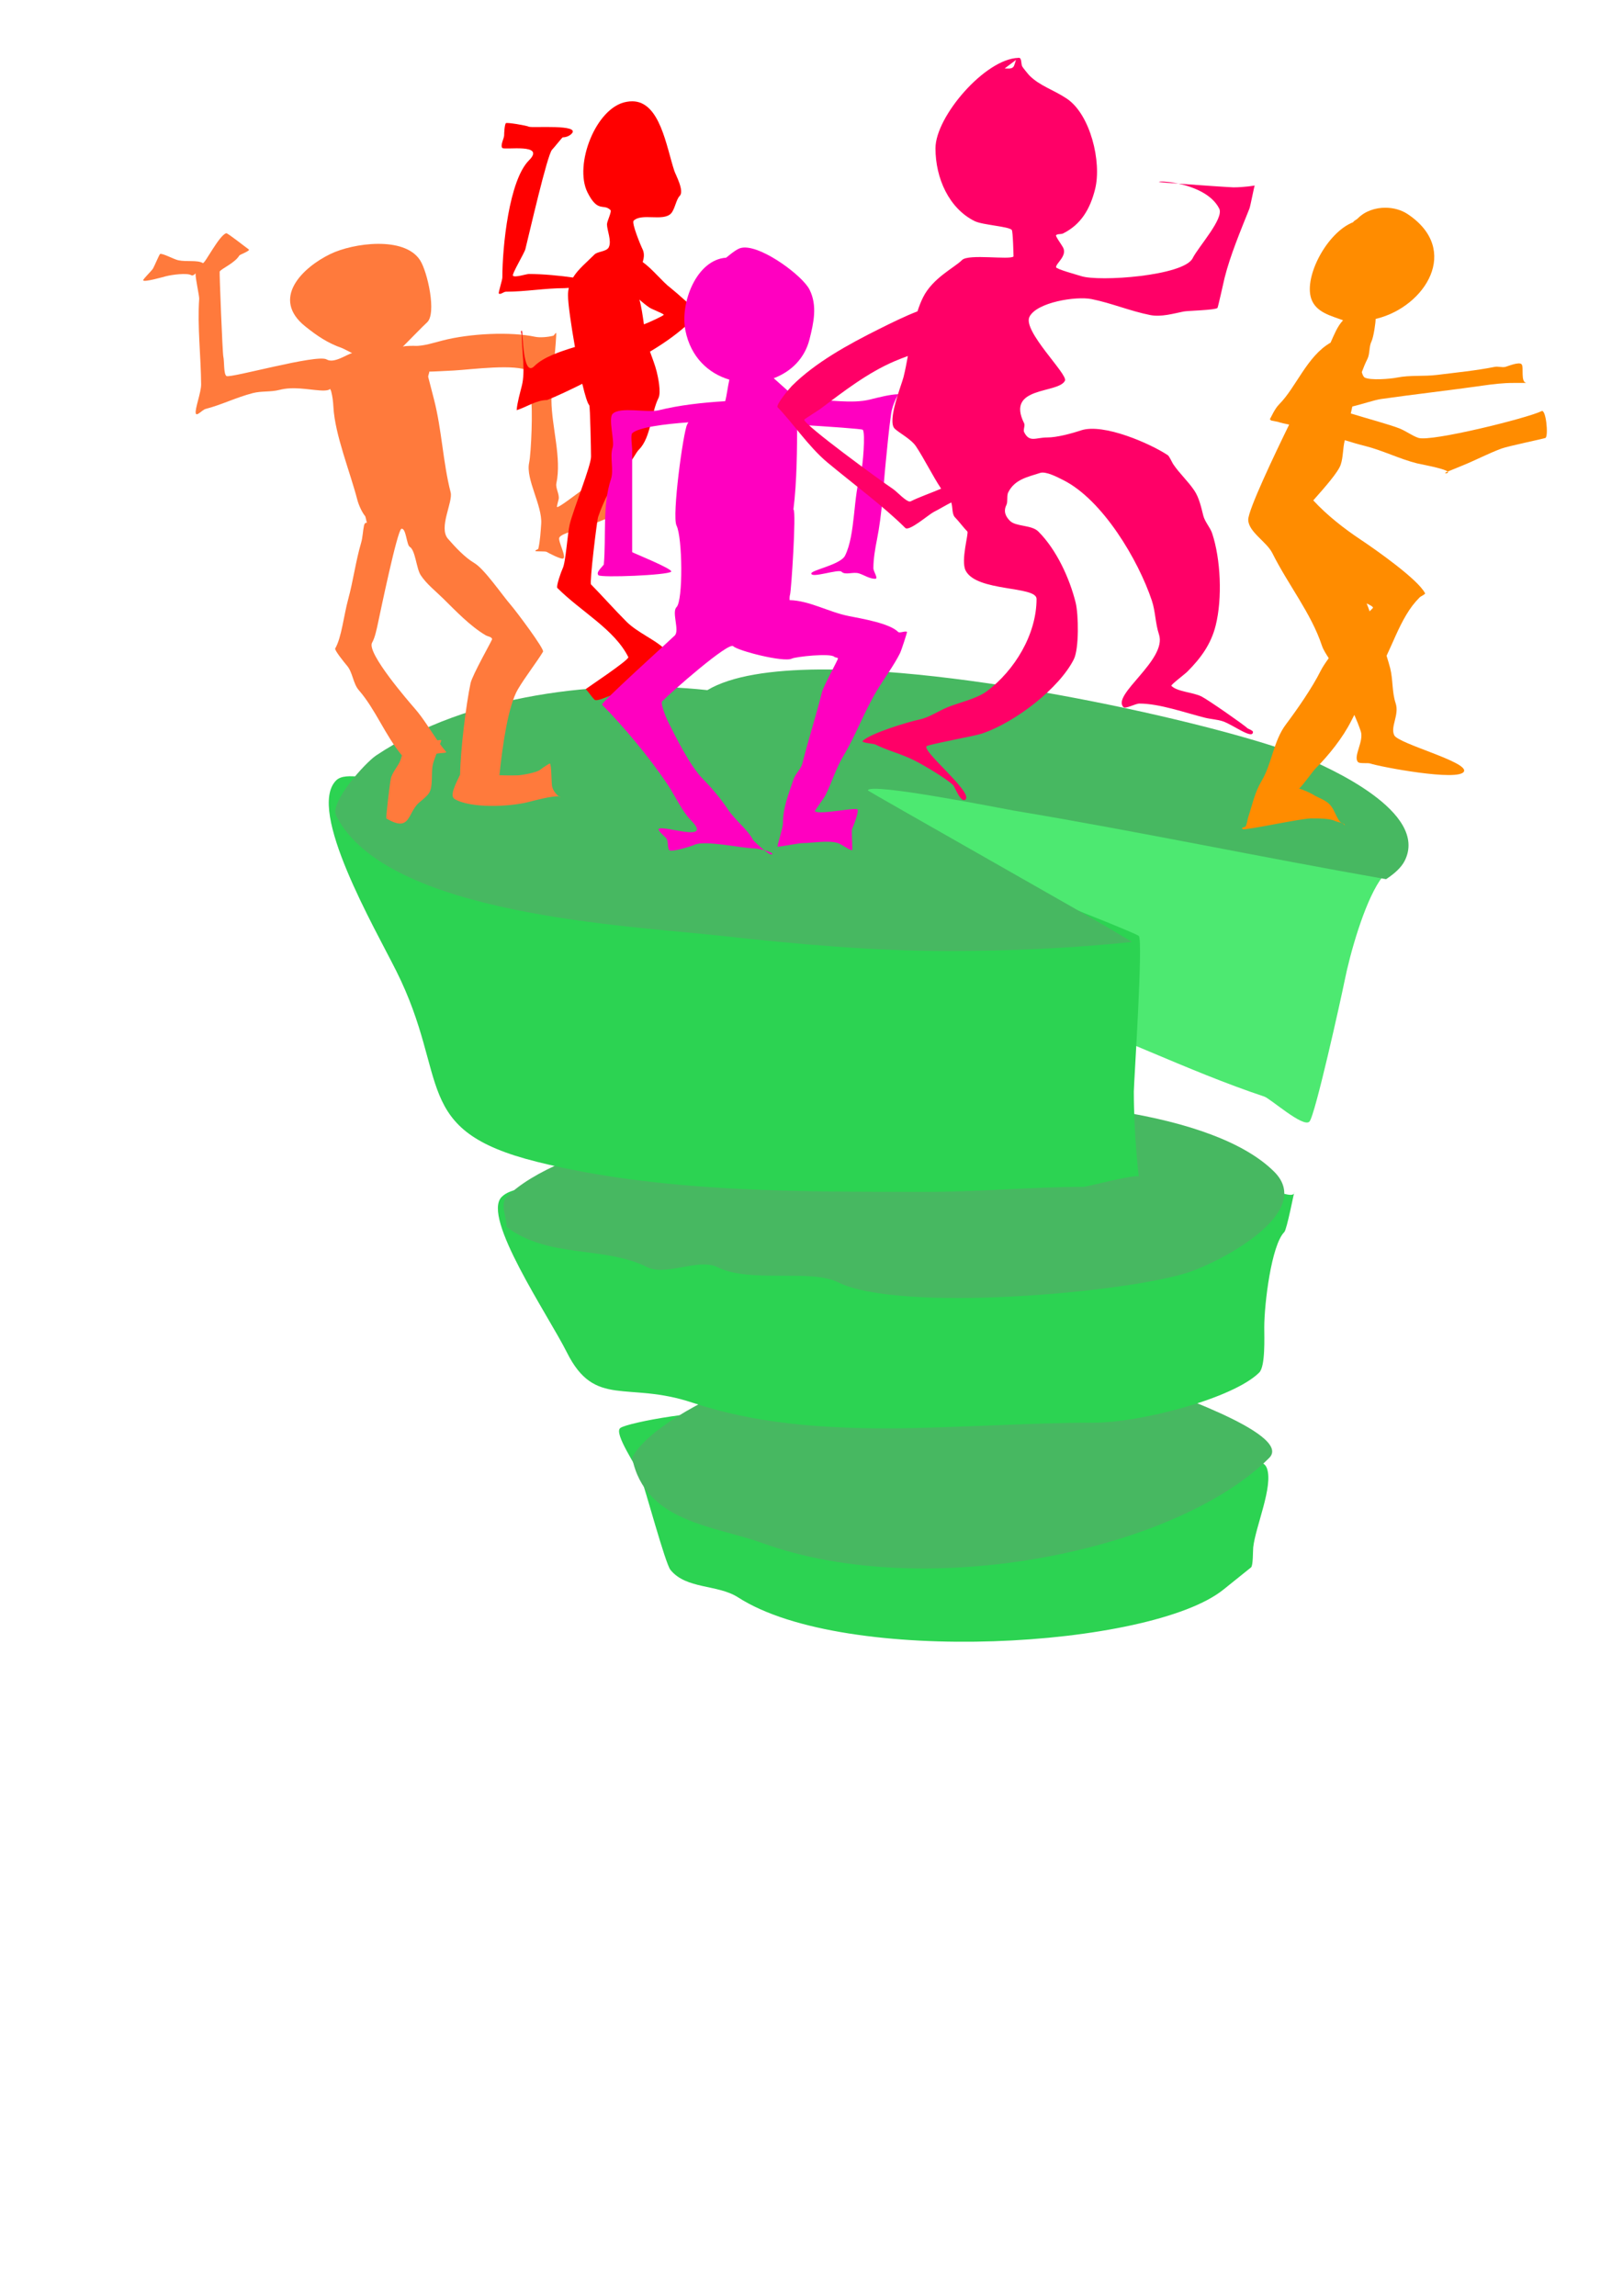 <?xml version="1.0" encoding="UTF-8" standalone="no"?>
<!-- Created with Inkscape (http://www.inkscape.org/) -->

<svg
   xmlns:dc="http://purl.org/dc/elements/1.1/"
   xmlns:cc="http://creativecommons.org/ns#"
   xmlns:rdf="http://www.w3.org/1999/02/22-rdf-syntax-ns#"
   xmlns:svg="http://www.w3.org/2000/svg"
   xmlns="http://www.w3.org/2000/svg"
   xmlns:sodipodi="http://sodipodi.sourceforge.net/DTD/sodipodi-0.dtd"
   xmlns:inkscape="http://www.inkscape.org/namespaces/inkscape"
   width="744.094"
   height="1052.362"
   id="svg3708"
   version="1.1"
   inkscape:version="0.48.2 r9819"
   sodipodi:docname="level_party.svg"
   inkscape:export-filename="/home/substack/media/vector/level_party.png"
   inkscape:export-xdpi="75.368294"
   inkscape:export-ydpi="75.368294">
  <defs
     id="defs3710" />
  <sodipodi:namedview
     id="base"
     pagecolor="#ffffff"
     bordercolor="#666666"
     borderopacity="1.0"
     inkscape:pageopacity="0.0"
     inkscape:pageshadow="2"
     inkscape:zoom="0.43476563"
     inkscape:cx="298.33171"
     inkscape:cy="776.57801"
     inkscape:document-units="px"
     inkscape:current-layer="layer1"
     showgrid="false"
     inkscape:window-width="1364"
     inkscape:window-height="766"
     inkscape:window-x="0"
     inkscape:window-y="0"
     inkscape:window-maximized="0" />
  <g
     inkscape:label="Layer 1"
     inkscape:groupmode="layer"
     id="layer1">
    <path
       style="fill:#2cd352;fill-opacity:1;stroke:#ffffff;stroke-width:1px;stroke-linecap:butt;stroke-linejoin:miter;stroke-opacity:0"
       d="m 344.556,654.213 c -30.443,-11.856 25.397,10.852 -10.935,-5.818 -7.127,-3.27 -46.002,3.586 -49.263,6.207 -3.053,2.453 7.686,17.76 9.193,21.824 2.47,6.657 11.448,40.207 13.813,43.149 7.237,9.005 21.604,6.57 31.017,12.63 49.156,31.651 189.243,23.179 222.499,-3.548 5.065,-4.071 8.648,-6.95 12.677,-10.189 0.988,-0.794 0.844,-7.751 0.995,-9.146 1.043,-9.582 9.326,-28.095 6.268,-36.337 -1.364,-3.677 -5.76,-2.941 -8.897,-3.282 -34.176,-3.72 -72.088,-4.518 -104.934,-13.734 -36.686,-10.294 -76.791,-32.18 -107.967,-7.124"
       id="path4806"
       inkscape:connector-curvature="0" />
    <path
       style="fill:#47b861;fill-opacity:1;stroke:#ffffff;stroke-width:1px;stroke-linecap:butt;stroke-linejoin:miter;stroke-opacity:0"
       d="m 289.811,668.247 c 10.616,-22.135 98.053,-63.153 156.406,-43.702 9.723,3.241 20.752,-2.275 29.901,2.3 11.214,5.607 35.188,0.343 48.302,6.9 4.886,2.443 68.776,23.228 57.502,34.501 -42.69,42.69 -157.264,66.273 -232.309,39.102 -22.149,-8.02 -53.863,-9.403 -59.802,-39.102 z"
       id="path4804"
       inkscape:connector-curvature="0"
       sodipodi:nodetypes="csssssc" />
    <path
       style="fill:#2cd352;stroke:#ffffff;stroke-width:1px;stroke-linecap:butt;stroke-linejoin:miter;stroke-opacity:0;fill-opacity:1"
       d="m 276.011,546.342 c -3.067,-0.767 -9.967,0.767 -9.2,-2.3 0.767,-3.067 12.362,2.3 9.2,2.3 -12.041,0 -38.067,-5.635 -46.002,2.3 -9.332,9.332 21.393,54.287 29.901,71.303 12.846,25.692 27.568,13.023 57.502,23.001 57.299,19.1 121.839,9.2 184.007,9.2 21.502,0 64.081,-11.178 75.903,-23.001 2.853,-2.853 2.3,-16.052 2.3,-20.701 0,-10.664 3.239,-37.74 9.2,-43.702 1.171,-1.171 4.6,-18.902 4.6,-18.401 0,3.067 -6.134,0 -9.2,0 -13.801,0 -27.601,0 -41.402,0 -35.922,0 -78.543,-3.94 -112.704,4.6 -16.707,4.177 -100.471,-2.3 -121.905,-2.3 -4.896,0 -18.254,5.824 -20.701,4.6 -3.999,-1.999 -7.502,-8.9 -11.5,-6.9 -3.497,1.748 1.533,7.667 2.3,11.5"
       id="path4802"
       inkscape:connector-curvature="0" />
    <path
       style="fill:#47b861;stroke:#ffffff;stroke-width:1px;stroke-linecap:butt;stroke-linejoin:miter;stroke-opacity:0;fill-opacity:1"
       d="m 232.309,562.443 c 19.207,14.559 44.625,8.512 64.403,18.401 8.587,4.294 23.614,-4.293 32.201,0 14.974,7.487 42.778,0.688 55.202,6.9 28.122,14.061 132.422,4.928 161.006,-4.6 14.903,-4.968 57.652,-27.451 39.102,-46.002 -54.378,-54.378 -305.055,-35.359 -351.914,11.5 -3.253,3.253 0,9.2 0,13.801 z"
       id="path4798"
       inkscape:connector-curvature="0" />
    <path
       style="fill:#4de971;stroke:#ffffff;stroke-width:1px;stroke-linecap:butt;stroke-linejoin:miter;stroke-opacity:0;fill-opacity:1"
       d="m 494.519,339.334 c 42.743,25.059 95.85,27.224 133.405,46.002 2.583,1.292 12.043,0.542 13.801,2.3 1.448,1.448 -7.914,14.171 -9.2,16.101 -7.162,10.743 -13.554,33.267 -16.101,46.002 -1.497,7.484 -13.521,61.823 -16.101,64.403 -2.886,2.886 -17.837,-10.546 -20.701,-11.5 -35.433,-11.811 -69.8,-29.4 -105.804,-41.402 -8.746,-2.915 -86.03,-5.527 -87.403,-6.9 -3.38,-3.38 -20.953,-46.505 -25.301,-55.202 -3.607,-7.214 -34.533,-78.171 -34.501,-78.203 6.252,-6.252 105.207,9.2 121.905,9.2 3.433,0 22.765,-2.536 25.301,0 4.619,4.619 10.823,7.225 20.701,9.2 z"
       id="path3990"
       inkscape:connector-curvature="0" />
    <path
       style="fill:#2cd352;fill-opacity:1;stroke:#ffffff;stroke-width:1px;stroke-linecap:butt;stroke-linejoin:miter;stroke-opacity:0"
       d="m 207.008,350.835 c -10.689,-2.925 -19.83,-0.435 -29.901,4.6 -6.168,3.084 -18.488,-2.213 -23.001,2.3 -13.641,13.641 17.75,67.702 27.601,87.403 24.792,49.585 6.354,72.891 64.403,87.403 56.675,14.169 120.219,13.801 179.407,13.801 23.534,0 47.339,-2.3 71.303,-2.3 1.359,0 25.301,-6.339 25.301,-4.6 0,0.476 -2.3,-18.937 -2.3,-39.102 0,-3.641 4.36,-69.242 2.3,-71.303 -1.88,-1.88 -89.654,-36.018 -105.804,-41.402 -20.87,-6.957 -44.354,-13.149 -43.702,-13.801 0.767,-0.767 4.37,2.07 4.6,2.3"
       id="path3988"
       inkscape:connector-curvature="0" />
    <path
       style="fill:#47b861;stroke:#ffffff;stroke-width:1px;stroke-linecap:butt;stroke-linejoin:miter;stroke-opacity:0;fill-opacity:1"
       d="m 376,306.875 c -22.342,0.162 -40.77,2.918 -51.688,9.469 -49.229,-5.296 -109.854,1.934 -151.812,29.906 -5.191,3.461 -21.41,21.586 -18.406,27.594 22.883,45.765 134.547,50.457 177.125,55.188 33.965,3.774 69.321,6.906 103.5,6.906 27.745,0 56.317,-1.244 84.281,-4.156 -2.778,-1.678 -5.517,-3.317 -8.375,-5.031 -9.187,-5.512 -112.719,-64.14 -112.719,-64.406 0,-4.013 62.881,8.548 66.719,9.188 56.907,9.484 113.836,21.494 170.844,31.469 4.037,-2.637 7.063,-5.47 8.562,-8.469 11.117,-22.234 -34.436,-42.731 -48.312,-48.281 C 563.806,333.485 448.982,306.347 376,306.875 z"
       id="path3957"
       inkscape:connector-curvature="0" />
    <path
       style="fill:#ff7a3c;stroke:#ffffff;stroke-width:1px;stroke-linecap:butt;stroke-linejoin:miter;stroke-opacity:0;fill-opacity:1"
       d="m 103.739,106.907 c -3.248,0.838 -9.866,14.191 -10.737,13.678 -2.543,-1.5 -7.398,-0.457 -11.273,-1.288 -1.996,-0.428 -7.043,-3.218 -8.298,-2.894 -0.373,0.096 -2.568,5.484 -3.3,6.725 -0.578,0.98 -4.62,4.862 -4.493,5.354 0.269,1.045 9.479,-1.606 10.431,-1.851 2.886,-0.744 9.707,-1.611 11.623,-0.481 0.653,0.385 1.534,-0.321 1.972,-0.864 -0.159,2.181 1.75,10.314 1.656,11.675 -0.874,12.586 0.796,26.416 0.891,39.24 0.028,3.694 -2.953,11.324 -2.456,13.252 0.412,1.597 2.921,-1.593 4.518,-2.004 7.326,-1.89 13.986,-5.285 21.653,-7.263 4.008,-1.034 8.088,-0.408 12.207,-1.47 6.312,-1.628 12.705,-0.158 18.556,0.248 3.3,0.229 4.32,-0.283 4.626,-0.709 0.137,0.338 0.423,0.762 0.501,1.065 0.663,2.572 0.9,4.751 1.04,7.284 0.699,12.683 7.698,29.844 10.966,42.515 0.591,2.29 2.161,5.826 3.611,7.492 0.166,0.191 0.706,3.048 0.804,3.117 -0.107,-0.126 -1.011,-0.416 -1.363,1.223 -0.512,2.388 -0.596,5.447 -1.321,7.892 -2.468,8.33 -3.606,17.361 -5.939,25.898 -1.99,7.283 -3.034,17.581 -5.941,22.51 -0.432,0.732 4.434,6.756 5.379,7.843 2.65,3.046 2.792,8.211 5.412,11.223 7.762,8.921 12.058,20.661 19.801,29.973 -0.183,0.633 -0.381,1.302 -0.637,2.036 -1.032,2.958 -3.771,5.454 -4.468,8.704 -0.492,2.296 -2.333,17.968 -2.033,18.145 11.227,6.623 9.592,-2.548 14.954,-7.213 1.505,-1.31 3.816,-3.077 4.696,-4.567 1.862,-3.156 0.773,-8.803 1.677,-13.019 0.176,-0.823 0.887,-2.833 1.646,-4.878 2.159,-0.434 4.96,-0.261 4.42,-0.882 -0.968,-1.112 -1.884,-2.309 -2.785,-3.542 0.371,-1.02 0.633,-1.73 0.578,-1.763 -0.291,-0.172 -1.005,-0.096 -1.796,0.044 -3.336,-4.803 -6.461,-10.108 -10.341,-14.566 -2.577,-2.961 -22.29,-25.624 -19.576,-30.225 1.301,-2.205 2.143,-6.394 2.721,-9.093 1.068,-4.98 8.868,-42.596 10.707,-43.07 2.138,-0.551 2.372,7.403 3.806,8.248 2.623,1.547 3.024,9.878 5.023,12.969 2.565,3.965 6.861,7.331 10.366,10.784 5.769,5.683 12.331,12.611 19.438,16.803 0.991,0.584 2.682,0.638 2.969,1.751 0.094,0.365 -9.078,16.408 -9.892,20.205 -2.052,9.568 -4.677,30.865 -4.804,41.935 -0.007,0.015 -0.015,0.024 -0.022,0.038 -1.939,4.044 -4.938,9.684 -2.487,11.13 7.458,4.4 25.34,3.566 33.943,1.346 1.592,-0.411 11.229,-3.013 13.905,-2.521 -0.917,-0.685 -2.537,-2.203 -3.126,-4.486 -0.408,-1.581 -0.238,-10.146 -1.065,-10.634 -0.115,-0.068 -3.313,1.92 -4.315,2.791 -1.555,1.353 -8.262,2.53 -10.228,2.638 -1.322,0.073 -4.981,0.083 -8.565,-0.05 1.401,-13.807 4.027,-31.876 8.461,-39.393 3.389,-5.746 8.962,-12.887 11.529,-17.238 0.701,-1.189 -12.323,-18.569 -14.78,-21.393 -3.907,-4.49 -12.089,-16.496 -16.704,-19.218 -4.344,-2.562 -8.714,-7.247 -12.104,-11.143 -4.455,-5.12 2.378,-16.805 1.221,-21.292 -3.525,-13.668 -4.025,-28.618 -7.624,-42.57 l -2.638,-10.228 c -0.183,-0.709 0.676,-2.232 0.413,-2.527 1.455,0.006 8.734,-0.371 11.388,-0.517 8.004,-0.441 28.44,-3.26 34.519,0.326 1.767,1.042 0.182,10.465 0.691,12.44 1.035,4.012 0.19,25.112 -0.765,29.566 -1.62,7.555 6.119,19.588 5.537,27.972 -0.278,4.007 -0.491,7.558 -1.288,11.273 -0.127,0.593 -1.522,0.606 -1.371,1.193 0.063,0.245 4.594,0.042 5.126,0.356 1.145,0.675 6.387,3.387 7.512,3.097 1.917,-0.494 -2.506,-8.234 -1.656,-9.674 1.287,-2.182 9.999,-3.766 12.182,-4.82 1.729,-0.835 19.102,-7.461 19.674,-8.431 0.385,-0.652 -4.215,-13.089 -5.251,-17.106 -1.162,-4.504 -26.212,17.248 -27.695,16.373 -0.184,-0.109 0.603,-2.812 0.762,-3.553 0.475,-2.216 -1.508,-5.099 -1.04,-7.284 2.497,-11.647 -2.171,-25.874 -2.262,-38.047 -0.04,-5.335 2.506,-29.446 2.158,-30.796 -0.151,-0.587 -0.784,1.041 -1.371,1.193 -2.256,0.582 -5.982,0.961 -8.304,0.464 -11.134,-2.387 -29.702,-1.569 -42.387,1.703 -3.542,0.913 -9.142,2.713 -12.791,2.46 -0.054,-0.004 -4.383,-0.087 -5.454,0.374 0.767,-0.674 9.434,-9.654 11.082,-11.088 4.546,-3.956 0.271,-23.233 -3.169,-28.551 -7.222,-11.165 -30.716,-7.859 -41.049,-2.87 -13.04,6.296 -27.426,20.535 -11.569,33.224 5.424,4.34 10.286,7.645 16.825,9.925 0.652,0.227 3.196,1.606 4.663,2.315 -2.43,0.512 -8.27,4.922 -11.711,2.892 -4.362,-2.573 -44.052,8.699 -45.898,7.611 -1.365,-0.805 -0.962,-6.982 -1.445,-8.857 -0.385,-1.492 -1.854,-38.738 -1.678,-39.037 0.805,-1.365 6.958,-3.88 9.01,-7.359 0.243,-0.413 5.277,-2.223 4.315,-2.791 -0.597,-0.352 -9.699,-7.567 -10.303,-7.412 z m 152.573,258.202 c 0.372,0.275 0.629,0.436 0.625,0.42 -0.052,-0.201 -0.271,-0.347 -0.625,-0.42 z"
       id="path3729"
       inkscape:connector-curvature="0" />
    <path
       style="fill:#ff0000;stroke:#ffffff;stroke-width:1px;stroke-linecap:butt;stroke-linejoin:miter;stroke-opacity:0"
       d="m 289.906,46.435 c -0.849,-0.005 -1.747,0.062 -2.688,0.25 -14.04,2.445 -24.171,28.909 -17.875,41.5 4.805,9.611 7.337,4.899 10.562,8.125 0.646,0.646 -1.625,5.146 -1.625,6.5 0,2.755 2.271,7.646 0.812,10.562 -0.995,1.99 -5.124,1.874 -6.5,3.25 -3.661,3.661 -7.503,6.731 -9.875,10.594 -5.852,-0.834 -13.71,-1.625 -20.219,-1.625 -1.235,0 -6.368,1.757 -7.312,0.812 -0.662,-0.662 5.214,-10.326 5.688,-12.219 1.773,-7.092 10.063,-43.376 12.219,-45.531 0.739,-0.739 4.699,-5.688 4.875,-5.688 1.46,0 3.03,-0.593 4.062,-1.625 4.521,-4.521 -18.215,-2.592 -19.531,-3.25 -1.171,-0.585 -10.104,-2.083 -10.562,-1.625 -0.616,0.616 -0.812,4.623 -0.812,5.688 0,1.12 -1.888,4.612 -0.812,5.688 1.034,1.034 20.17,-2.295 12.188,5.688 -9.128,9.128 -12.188,39.604 -12.188,53.687 0,1.085 -1.912,7.026 -1.625,7.312 0.703,0.703 2.235,-0.812 3.25,-0.812 9.009,0 17.923,-1.625 26.844,-1.625 0.221,0 1.287,-0.069 2,-0.125 -0.236,1.057 -0.375,2.166 -0.375,3.375 0,3.68 1.4,13.622 3.188,23.719 -6.944,2.11 -14.477,4.633 -18.656,8.812 -5.454,5.454 -5.172,-16.281 -5.688,-16.281 -0.813,0 0,1.624 0,2.438 0,7.021 1.682,16.055 0,22.781 -0.823,3.294 -2.144,7.83 -2.375,11.219 4.874,-1.584 8.848,-4.557 13.906,-4.656 4.236,-1.606 10.875,-4.797 16.188,-7.438 1.219,5.186 2.377,9.002 3.188,9.812 0.413,0.413 0.812,21.012 0.812,23.594 0,4.181 -7.953,23.719 -9.75,30.906 -1.039,4.158 -1.822,17.456 -3.25,20.312 -0.655,1.31 -3.113,8.294 -2.438,8.969 10.946,10.946 26.145,18.915 32.531,31.688 0.601,1.202 -19.61,14.578 -19.531,14.656 1.33,1.33 2.466,3.279 4.062,4.875 1.355,1.355 10.828,-4.062 13.812,-4.062 5.867,0 21.881,1.801 24.406,-3.25 0.173,-0.346 -4.914,-11.445 -5.688,-12.219 -0.593,-0.593 -0.01,-3.26 -0.812,-4.062 -3.702,-3.702 -12.223,-7.317 -17.094,-12.188 -5.732,-5.732 -12.047,-12.859 -16.25,-17.062 -0.761,-0.761 2.709,-29.284 3.25,-30.906 1.302,-3.905 3.029,-7.715 4.875,-11.406 0.762,-1.525 3.77,-11.895 4.062,-12.188 1.22,-1.22 4.499,-0.405 5.719,-1.625 1.601,-1.601 2.661,-4.286 4.062,-5.688 5.544,-5.544 5.526,-16.77 8.938,-23.594 1.32,-2.64 -0.179,-9.653 -0.812,-12.188 -0.766,-3.063 -1.988,-6.074 -3.062,-9.125 7.382,-4.381 14.251,-9.407 19.312,-14.469 1.044,-1.044 3.281,-0.843 4.062,-1.625 0.625,-0.625 -12.194,-11.786 -13.812,-13 -3.955,-2.966 -8.192,-8.576 -12.906,-11.969 0.639,-2.052 0.848,-4.053 -0.094,-5.938 -0.889,-1.778 -5.08,-11.983 -4.062,-13 3.63,-3.63 13.382,0.431 17.062,-3.25 1.849,-1.849 2.366,-6.429 4.062,-8.125 2.241,-2.241 -1.864,-9.684 -2.438,-11.406 -3.707,-11.121 -6.539,-31.894 -19.281,-31.969 z m 3.25,90.906 c 1.559,1.393 3.125,2.667 4.656,3.688 1.153,0.769 6.5,2.77 6.5,3.25 0,0.4 -6.164,3.28 -9.094,4.406 -0.545,-3.876 -1.145,-8.126 -2.062,-11.344 z"
       id="path3804"
       inkscape:connector-curvature="0" />
    <path
       style="fill:#ff00c0;fill-opacity:1;stroke:#ffffff;stroke-width:1px;stroke-linecap:butt;stroke-linejoin:miter;stroke-opacity:0"
       d="m 341.105,113.464 c -0.932,0.038 -1.785,0.236 -2.5,0.594 -2.042,1.021 -3.575,2.373 -5.688,4.062 -13.61,0.922 -21.212,20.723 -18.688,33.344 2.484,12.419 10.69,19.749 20.156,22.562 -0.764,3.435 -1.187,7.296 -1.906,9.875 -10.782,0.647 -21.336,1.873 -30.469,4.156 -5.152,1.288 -17.723,-1.777 -21.125,1.625 -2.132,2.132 0.983,12.487 0,15.438 -1.451,4.353 0.672,10.173 -0.812,14.625 -3.941,11.822 -2.114,26.266 -3.25,39.062 -1.091,1.455 -3.723,3.589 -2.438,4.875 1.21,1.21 31.702,-0.014 33.312,-1.625 1.155,-1.155 -17.875,-8.776 -17.875,-8.969 l 0,-47.156 c 0,-1.079 -0.773,-6.54 0,-7.312 2.728,-2.728 15.008,-4.26 25.812,-5.031 -0.209,0.242 -0.393,0.567 -0.594,0.969 -1.842,3.685 -7.048,41.998 -4.875,46.344 2.739,5.478 3.07,34.336 0,37.406 -2.304,2.304 1.492,10.696 -0.812,13 -2.002,2.002 -34.114,30.948 -33.344,31.719 9.025,9.025 21.536,23.805 30.062,36.594 3.568,5.353 6.78,12.468 10.594,16.281 10.892,10.892 -12.728,2.134 -14.656,4.062 -0.601,0.601 2.263,3.075 3.25,4.062 1.448,1.448 0.494,4.557 1.625,5.688 1.037,1.037 10.396,-1.932 11.406,-2.438 4.698,-2.349 22.068,1.625 27.656,1.625 0.694,0 2.647,0.362 4.469,0.844 -2.37,-1.863 -5.041,-4.426 -5.281,-4.906 -2.198,-4.396 -8.131,-8.9 -11.406,-13.812 -3.178,-4.766 -7.517,-9.985 -11.375,-13.844 -6.156,-6.156 -12.974,-20.199 -16.281,-26.812 -0.333,-0.667 -3.51,-7.896 -2.438,-8.969 4.533,-4.533 30.42,-27.299 32.531,-25.188 2.097,2.097 23.193,7.513 26.844,5.688 1.766,-0.883 17.703,-2.64 19.531,-0.812 0.429,0.429 1.625,0.206 1.625,0.812 0,0.561 -6.63,12.583 -7.344,15.438 -2.739,10.954 -6.215,21.64 -8.938,32.531 -0.696,2.784 -3.186,4.684 -4.062,7.312 -2.405,7.216 -4.875,12.977 -4.875,20.344 0,2.051 -2.79,10.21 -2.438,10.562 0.237,0.237 9.785,-1.625 11.375,-1.625 4.545,0 11.977,-1.435 16.281,0 1.891,0.63 5.153,3.25 6.5,3.25 0.275,0 -0.366,-9.018 0,-9.75 0.489,-0.978 3.246,-8.129 2.438,-8.938 -1.015,-1.015 -17.73,2.613 -19.531,0.812 -0.12,-0.12 4.306,-6.175 4.875,-7.312 2.72,-5.439 4.811,-12.33 8.156,-17.906 5.699,-9.498 9.578,-20.328 15.438,-30.094 3.353,-5.588 7.748,-11.434 10.562,-17.062 0.719,-1.439 3.337,-9.694 3.25,-9.781 -0.678,-0.678 -3.385,0.678 -4.062,0 -3.983,-3.983 -16.327,-6.028 -22.75,-7.312 -9.184,-1.837 -17.882,-7.048 -27.031,-7.281 -0.057,-1.018 -0.005,-1.891 0.188,-2.469 0.585,-1.755 2.897,-37.759 1.625,-39.031 -0.022,-0.022 -0.041,-0.041 -0.062,-0.062 1.616,-12.761 1.689,-28.538 1.688,-38.875 15.184,0.915 29.705,1.955 30.094,2.344 1.306,1.306 0.033,16.963 -0.812,19.5 -3.683,11.048 -2.451,28.495 -7.312,38.219 -2.076,4.152 -15.469,6.596 -15.469,8.156 0,2.337 12.496,-2.16 13.844,-0.812 1.771,1.771 5.325,-0.121 8.125,0.812 2.44,0.813 4.741,2.438 7.312,2.438 1.649,0 -0.812,-3.226 -0.812,-4.875 0,-4.226 0.8,-8.908 1.625,-13.031 2.402,-12.011 2.829,-23.448 4.062,-35.781 0.729,-7.288 1.406,-14.717 2.438,-21.938 0.695,-4.865 3.397,-8.969 3.25,-8.969 -3.418,0 -9.311,1.515 -13,2.438 -8.114,2.028 -19.277,0 -27.656,0 -1.84,0 -3.769,0.031 -5.688,0.031 -0.005,-0.006 0.006,-0.026 0,-0.031 -1.985,-1.985 -6.307,-5.857 -10.719,-9.781 7.784,-2.918 14.185,-8.959 16.406,-17.844 1.879,-7.517 3.69,-15.401 0,-22.781 -3.086,-6.172 -21.018,-19.646 -30.031,-19.281 z m 9.312,276.281 c 1.928,1.515 3.656,2.571 3.656,1.594 0,-0.458 -1.752,-1.09 -3.656,-1.594 z"
       id="path3814"
       inkscape:connector-curvature="0" />
    <path
       style="fill:#ff0067;fill-opacity:1;stroke:#ffffff;stroke-width:1px;stroke-linecap:butt;stroke-linejoin:miter;stroke-opacity:0"
       d="m 467.104,26.501 c -0.099,0 -0.194,0.011 -0.281,0.031 -15.171,0.453 -37.938,26.893 -37.938,41.438 0,13.83 6.267,27.54 17.875,33.344 3.733,1.867 15.431,2.4 17.094,4.062 0.573,0.573 0.822,12.178 0.812,12.188 -1.695,1.695 -20.651,-1.317 -23.594,1.625 -3.559,3.559 -13.428,8.2 -17.875,17.094 -0.998,1.997 -1.837,4.158 -2.562,6.438 -5.49,2.098 -11.843,5.218 -17.781,8.188 -13.884,6.942 -29.029,15.216 -39.844,26.031 -1.057,1.057 -7.504,8.746 -6.5,9.75 6.248,6.248 14.192,18.087 22.75,25.219 11.833,9.86 25.91,20.223 35.781,30.094 1.739,1.739 10.809,-6.201 13.031,-7.312 2.542,-1.271 5.269,-2.986 8.062,-4.375 0.696,2.138 0.27,5.395 1.688,6.812 1.774,1.774 3.873,4.686 5.688,6.5 0.716,0.716 -3.108,13.283 -0.812,17.875 4.952,9.905 32.531,6.957 32.531,13.031 0,16.274 -10.055,32.76 -22.75,42.281 -4.633,3.475 -12.515,5.156 -17.906,7.312 -4.069,1.628 -8.74,4.836 -13,5.688 -5.235,1.047 -22.658,6.408 -26.031,9.781 -0.897,0.897 5.06,1.311 5.688,1.625 5.7,2.85 11.842,4.28 17.906,7.312 4.919,2.459 15.205,8.705 17.875,11.375 0.683,0.683 3.587,8.601 5.688,6.5 3.315,-3.315 -20.128,-22.122 -17.875,-24.375 0.77,-0.77 22.206,-4.725 25.188,-5.719 15.695,-5.232 35.762,-21.024 42.312,-34.125 2.43,-4.859 2.181,-20.557 0.812,-26.031 -2.792,-11.167 -8.769,-24.207 -17.094,-32.531 -3.101,-3.101 -10.274,-2.149 -13,-4.875 -1.87,-1.87 -3.16,-4.243 -1.625,-7.312 0.725,-1.45 0.062,-4.218 0.812,-5.719 3.042,-6.083 8.983,-7.057 14.625,-8.938 2.658,-0.886 8.027,1.982 10.562,3.25 18.12,9.06 34.488,36.713 40.688,55.312 1.648,4.943 1.58,10.428 3.25,15.438 3.894,11.683 -21.897,27.728 -16.281,33.344 0.952,0.952 5.487,-1.625 7.312,-1.625 9.267,0 20.949,4.214 30.094,6.5 2.609,0.652 5.63,0.783 8.156,1.625 4.58,1.527 13.812,8.583 13.812,4.875 0,-0.666 -2.282,-1.47 -2.438,-1.625 -1.593,-1.593 -18.279,-13.186 -21.156,-14.625 -3.932,-1.966 -11.062,-2.124 -13.812,-4.875 -0.41,-0.41 6.11,-5.297 7.312,-6.5 6.231,-6.231 10.865,-12.616 13,-21.156 3.132,-12.527 2.292,-30.529 -1.625,-42.281 -0.894,-2.683 -3.332,-5.205 -4.062,-8.125 -0.925,-3.701 -1.897,-8.159 -4.062,-11.406 -2.882,-4.322 -6.897,-7.908 -9.75,-12.188 -0.476,-0.714 -1.747,-3.602 -2.438,-4.062 -7.822,-5.215 -29.468,-14.834 -39.844,-11.375 -4.389,1.463 -11.054,3.25 -15.469,3.25 -5.295,0 -8.104,2.479 -10.562,-2.438 -0.542,-1.084 0.542,-2.978 0,-4.062 -8.594,-17.187 15.665,-13.424 18.719,-19.531 1.45,-2.899 -19.526,-22.791 -16.281,-29.281 3.342,-6.684 21.359,-9.547 28.469,-8.125 9.059,1.812 17.582,5.46 26.844,7.312 5.052,1.01 10.636,-0.665 15.438,-1.625 1.777,-0.355 14.424,-0.611 15.438,-1.625 0.278,-0.278 2.938,-12.438 3.281,-13.812 2.565,-10.262 7.426,-21.845 11.375,-31.719 0.479,-1.198 2.24,-10.594 2.438,-10.594 0.154,0 -4.737,0.844 -9.75,0.844 -1.109,0 -15.469,-0.965 -25.219,-1.688 6.745,1.449 15.354,4.771 18.688,11.438 2.283,4.566 -9.529,17.433 -12.188,22.75 -4.034,8.069 -42.951,10.912 -51.219,8.156 -1.534,-0.511 -11.406,-3.17 -11.406,-4.062 0,-1.858 5.162,-5.145 3.25,-8.969 -0.59,-1.18 -3.648,-5.289 -3.25,-5.688 0.721,-0.721 2.27,-0.322 3.25,-0.812 8.11,-4.055 12.344,-11.062 14.656,-20.312 3.123,-12.492 -2.212,-34.308 -13,-41.5 -6.09,-4.06 -12.31,-5.779 -17.094,-10.562 -0.515,-0.515 -2.844,-3.386 -3.25,-4.062 -0.751,-1.252 -0.165,-4.062 -1.625,-4.062 z m 73.188,57.688 c -4.981,-1.07 -8.938,-1.133 -8.938,-0.781 0,0.085 4.032,0.418 8.938,0.781 z m -74.438,-56.75 c -0.458,0.922 -0.64,2.303 -1.188,3.125 -0.767,1.15 -2.68,0.812 -4.062,0.812 l 5.25,-3.938 z m -49.625,135.75 c -0.602,3.354 -1.237,6.637 -2,9.688 -0.884,3.537 -7.601,20.056 -4.062,23.594 1.85,1.85 7.53,4.747 9.781,8.125 3.737,5.605 7.663,13.597 11.531,19.406 -4.839,2.072 -9.786,3.721 -13.969,5.812 -1.583,0.792 -6.206,-4.419 -8.156,-5.719 -5.79,-3.86 -40.656,-29.284 -40.656,-31.719 0,-0.214 6.561,-4.311 7.312,-4.875 10.719,-8.039 21.637,-16.572 34.156,-21.938 1.705,-0.731 3.839,-1.55 6.062,-2.375 z"
       id="path3850"
       inkscape:connector-curvature="0" />
    <path
       style="fill:#ff8c00;fill-opacity:1;stroke:#ffffff;stroke-width:0.755px;stroke-linecap:butt;stroke-linejoin:miter;stroke-opacity:0"
       d="m 635.221,95.215 c -4.669,-0.022 -9.36,1.548 -12.58,4.767 -0.966,0.966 -1.847,1.063 -2.242,1.865 -11.98,4.683 -22.638,24.862 -19.259,35.001 2.131,6.392 9.113,7.888 14.609,9.96 -2.651,2.823 -4.012,6.484 -5.735,10.267 -10.772,6.145 -15.79,20.486 -23.601,28.298 -2.069,2.069 -3.782,6.17 -4.201,6.75 0.136,0.131 0.357,0.475 0.496,0.614 0.018,0.018 2.958,0.569 3.092,0.614 1.605,0.535 3.411,0.921 5.24,1.274 -6.764,13.84 -18.763,39.059 -18.763,43.568 0,5.571 8.425,10.099 11.045,15.341 7.36,14.72 17.764,27.496 22.728,42.388 0.669,2.007 1.938,3.874 3.139,5.782 -1.568,2.157 -2.899,4.17 -3.753,5.877 -3.855,7.71 -10.563,17.381 -15.955,24.569 -5.651,7.534 -6.361,17.949 -11.069,25.796 -3.216,5.359 -4.248,10.928 -6.136,16.592 -0.307,0.921 -0.745,3.813 -1.227,4.295 -0.357,0.357 -2.517,0.582 -1.227,1.227 1.299,0.649 26.551,-4.909 31.319,-4.909 2.935,0 8.443,-0.086 11.069,1.227 0.734,0.367 3.239,0.785 3.682,1.227 0.205,0.205 0.614,0.903 0.614,0.614 0,-0.807 -1.616,-1.003 -1.841,-1.227 -1.759,-1.759 -2.714,-5.247 -4.319,-7.387 -2.304,-3.071 -5.735,-3.619 -8.591,-5.523 -0.5,-0.334 -4.207,-2.13 -6.16,-2.596 2.092,-1.925 6.287,-7.963 7.387,-9.063 6.19,-6.19 12.652,-14.235 16.592,-22.114 0.438,-0.877 0.895,-1.751 1.345,-2.62 1.103,2.515 2.115,5.022 2.95,7.529 1.539,4.616 -3.694,11.67 -1.227,14.137 0.762,0.762 4.426,0.248 5.523,0.614 4.774,1.591 40.669,8.348 43.002,3.682 2.189,-4.378 -29.976,-12.678 -31.933,-16.592 -1.95,-3.901 2.418,-9.316 0.614,-14.727 -1.705,-5.116 -1.177,-10.773 -2.478,-15.978 -0.464,-1.858 -1.081,-3.791 -1.676,-5.759 3.003,-6.325 5.473,-12.826 9.063,-18.81 1.823,-3.038 3.618,-5.459 6.136,-7.977 0.518,-0.518 2.663,-1.424 2.455,-1.841 -3.21,-6.42 -23.106,-20.321 -29.478,-24.569 -7.82,-5.213 -15.427,-11.176 -21.784,-18.031 5.171,-5.827 11.441,-12.94 12.58,-16.356 1.187,-3.562 0.936,-7.45 1.841,-11.069 0.014,-0.055 0.034,-0.11 0.047,-0.165 3.042,0.949 6.088,1.852 9.157,2.62 8.261,2.065 15.903,5.988 23.955,8.001 1.121,0.28 12.498,2.336 14.043,3.776 1.948,-0.827 5.777,-2.367 6.231,-2.549 6.241,-2.497 12.078,-5.627 18.409,-8.001 3.036,-1.138 19.991,-4.626 20.274,-4.909 1.331,-1.331 0.118,-13.252 -1.841,-12.273 -6.462,3.231 -50.746,14.191 -56.502,12.273 -2.766,-0.922 -5.758,-3.162 -8.591,-4.295 -4.384,-1.754 -14.987,-4.602 -22.398,-6.892 0.229,-1.064 0.472,-2.123 0.708,-3.186 3.783,-0.872 10.209,-3.013 13.075,-3.422 15.448,-2.207 31.202,-3.948 46.684,-6.16 4.743,-0.678 9.249,-1.227 14.137,-1.227 l 6.136,0 c -3.158,0 -1.213,-7.35 -2.455,-8.591 -1.213,-1.213 -6.421,0.986 -7.387,1.227 -1.536,0.384 -3.355,-0.311 -4.909,0 -8.566,1.713 -17.621,2.583 -26.41,3.682 -6.135,0.767 -12.354,0.016 -18.409,1.227 -3.172,0.634 -12.069,1.341 -14.751,0 -0.57,-0.285 -1.022,-1.243 -1.369,-2.502 0.77,-2.105 1.622,-4.142 2.596,-6.089 1.166,-2.332 0.653,-5.601 1.841,-7.977 0.971,-1.943 1.989,-9.103 1.888,-10.29 0.187,-0.053 0.397,-0.123 0.566,-0.165 22.163,-5.541 38.673,-31.554 14.137,-47.911 -2.894,-1.929 -6.517,-2.909 -10.149,-2.927 z m 28.487,120.957 c -0.675,0.286 -1.156,0.494 -1.156,0.519 0,0.409 0.938,0.29 1.227,0 0.156,-0.156 0.123,-0.338 -0.071,-0.519 z m -81.496,-24.05 c -0.064,-0.062 -0.118,-0.093 -0.118,0 0,0.097 0.054,0.089 0.118,0 z m 44.347,84.493 c 1.251,0.554 3.332,1.6 2.832,2.101 -0.4,0.4 -0.947,0.984 -1.463,1.51 -0.43,-1.229 -0.863,-2.439 -1.369,-3.611 z"
       id="path3868"
       inkscape:connector-curvature="0" />
  </g>
</svg>
